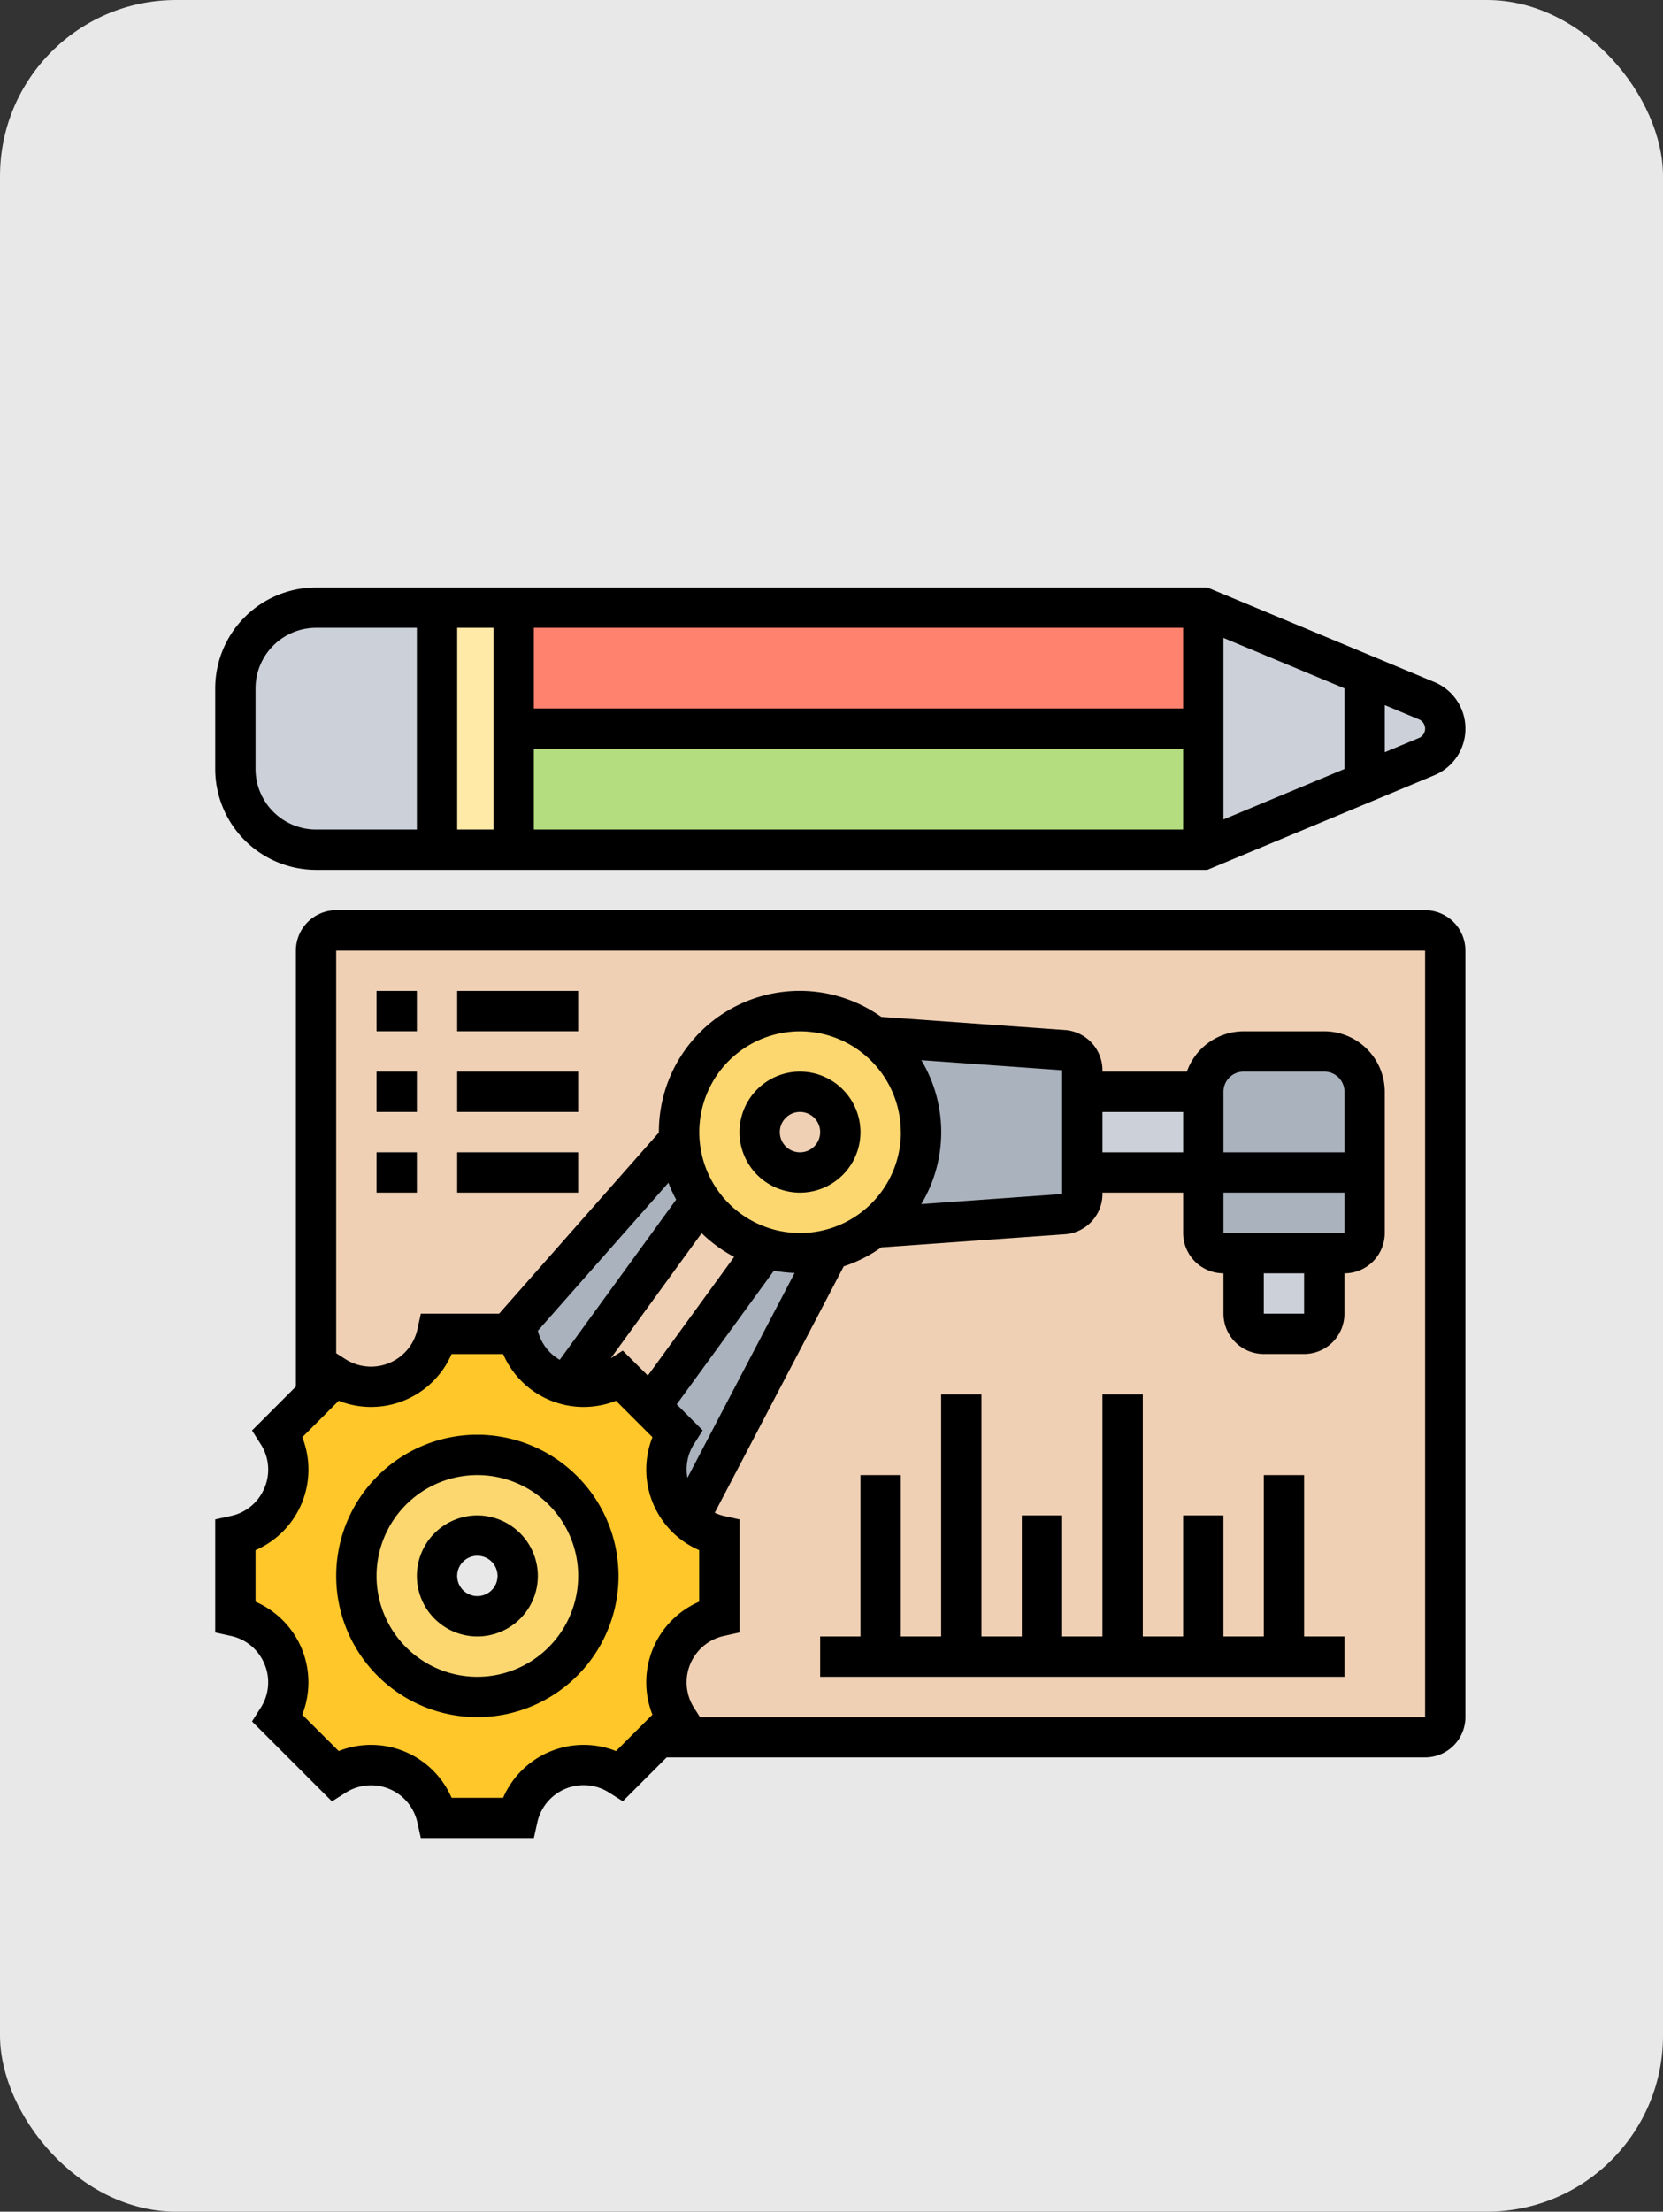 <svg xmlns="http://www.w3.org/2000/svg" width="85" height="113" viewBox="0 0 85 113">
  <rect x="0" y="0" width="85" height="113" fill="#333333" stroke="none"/>
  <g id="Grupo_946818" data-name="Grupo 946818" transform="translate(-705 -1415.985)">
    <rect id="Rectángulo_348630" data-name="Rectángulo 348630" width="85" height="113" rx="9" transform="translate(705 1415.985)" fill="#e8e8e8"/>
    <g id="prototipo" transform="translate(716 1446)">
      <g id="Grupo_950251" data-name="Grupo 950251" transform="translate(1.031 1.031)">
        <g id="Grupo_950235" data-name="Grupo 950235" transform="translate(14.223)">
          <path id="Trazado_657287" data-name="Trazado 657287" d="M14.8,1H50.049V7.184H14.8Z" transform="translate(-14.8 -1)" fill="#ff826e"/>
        </g>
        <g id="Grupo_950236" data-name="Grupo 950236" transform="translate(14.223 6.184)">
          <path id="Trazado_657288" data-name="Trazado 657288" d="M14.8,7H50.049v6.184H14.8Z" transform="translate(-14.8 -7)" fill="#b4dd7f"/>
        </g>
        <g id="Grupo_950237" data-name="Grupo 950237" transform="translate(49.472)">
          <path id="Trazado_657289" data-name="Trazado 657289" d="M60.42,5.762a1.541,1.541,0,0,1,0,2.845L49,13.368V1Z" transform="translate(-49 -1)" fill="#ccd1d9"/>
        </g>
        <g id="Grupo_950238" data-name="Grupo 950238">
          <path id="Trazado_657290" data-name="Trazado 657290" d="M11.307,1V13.368H5.123A4.122,4.122,0,0,1,1,9.245V5.123A4.122,4.122,0,0,1,5.123,1Z" transform="translate(-1 -1)" fill="#ccd1d9"/>
        </g>
        <g id="Grupo_950239" data-name="Grupo 950239" transform="translate(10.307)">
          <path id="Trazado_657291" data-name="Trazado 657291" d="M14.917,7.184v6.184H11V1h3.917Z" transform="translate(-11 -1)" fill="#ffeaa7"/>
        </g>
        <g id="Grupo_950241" data-name="Grupo 950241" transform="translate(4.123 16.491)">
          <g id="Grupo_950240" data-name="Grupo 950240">
            <path id="Trazado_657292" data-name="Trazado 657292" d="M61.687,17H6.031A1.034,1.034,0,0,0,5,18.031V40.736l.959-.959a3.443,3.443,0,0,0,5.226-2.164h4.123a3.442,3.442,0,0,0,2.5,2.6,3.583,3.583,0,0,0,.876.113,3.451,3.451,0,0,0,1.845-.546l1.556,1.556,1.36,1.36A3.451,3.451,0,0,0,22.9,44.54,3.5,3.5,0,0,0,24.026,47.1a3.552,3.552,0,0,0,1.587.825v4.123a3.443,3.443,0,0,0-2.164,5.226l-.938.948.01.01H61.687A1.034,1.034,0,0,0,62.718,57.2V18.031A1.034,1.034,0,0,0,61.687,17Z" transform="translate(-5 -17)" fill="#f0d0b4"/>
          </g>
        </g>
        <g id="Grupo_950242" data-name="Grupo 950242" transform="translate(0 37.104)">
          <path id="Trazado_657293" data-name="Trazado 657293" d="M23.025,54.81a3.451,3.451,0,0,0,.546,1.845l-.938.948-1.979,1.969a3.443,3.443,0,0,0-5.226,2.164H11.307a3.451,3.451,0,0,0-5.226-2.164L3.164,56.655a3.451,3.451,0,0,0,.546-1.845A3.463,3.463,0,0,0,1,51.429V47.307a3.463,3.463,0,0,0,2.711-3.381,3.451,3.451,0,0,0-.546-1.845l1.958-1.958.959-.959A3.443,3.443,0,0,0,11.307,37h4.123a3.442,3.442,0,0,0,2.5,2.6,3.583,3.583,0,0,0,.876.113,3.451,3.451,0,0,0,1.845-.546l1.556,1.556,1.36,1.36a3.451,3.451,0,0,0-.546,1.845,3.5,3.5,0,0,0,1.123,2.556,3.552,3.552,0,0,0,1.587.825v4.123a3.463,3.463,0,0,0-2.711,3.381Zm-3.473-5.442a6.184,6.184,0,1,0-6.184,6.184A6.189,6.189,0,0,0,19.552,49.368Z" transform="translate(-1 -37)" fill="#ffc729"/>
        </g>
        <g id="Grupo_950243" data-name="Grupo 950243" transform="translate(49.472 22.675)">
          <path id="Trazado_657294" data-name="Trazado 657294" d="M57.245,25.061v7.215a1.034,1.034,0,0,1-1.031,1.031H50.031A1.034,1.034,0,0,1,49,32.276V25.061A2.067,2.067,0,0,1,51.061,23h4.123A2.067,2.067,0,0,1,57.245,25.061Z" transform="translate(-49 -23)" fill="#aab2bd"/>
        </g>
        <g id="Grupo_950244" data-name="Grupo 950244" transform="translate(51.534 32.981)">
          <path id="Trazado_657295" data-name="Trazado 657295" d="M55.123,33v3.092a1.034,1.034,0,0,1-1.031,1.031H52.031A1.034,1.034,0,0,1,51,36.092V33Z" transform="translate(-51 -33)" fill="#ccd1d9"/>
        </g>
        <g id="Grupo_950245" data-name="Grupo 950245" transform="translate(43.288 24.736)">
          <path id="Trazado_657296" data-name="Trazado 657296" d="M43,25h6.184v4.123H43Z" transform="translate(-43 -25)" fill="#ccd1d9"/>
        </g>
        <g id="Grupo_950246" data-name="Grupo 950246" transform="translate(32.652 21.912)">
          <path id="Trazado_657297" data-name="Trazado 657297" d="M43.317,29.207v1.1a1.042,1.042,0,0,1-.959,1.031l-9.678.691a6.186,6.186,0,0,0,0-9.771l9.678.691a1.042,1.042,0,0,1,.959,1.031v5.226Z" transform="translate(-32.68 -22.26)" fill="#aab2bd"/>
        </g>
        <g id="Grupo_950247" data-name="Grupo 950247" transform="translate(21.211 32.724)">
          <path id="Trazado_657298" data-name="Trazado 657298" d="M30.753,32.822l-7.235,13.79a3.5,3.5,0,0,1-1.123-2.556,3.451,3.451,0,0,1,.546-1.845l-1.36-1.36v-.01l5.885-8.091a6.229,6.229,0,0,0,1.762.258,5.732,5.732,0,0,0,1.525-.2Z" transform="translate(-21.58 -32.75)" fill="#aab2bd"/>
        </g>
        <g id="Grupo_950248" data-name="Grupo 950248" transform="translate(13.976 27.199)">
          <path id="Trazado_657299" data-name="Trazado 657299" d="M15.013,37.295H14.56v-.031l8.709-9.874h.01a6,6,0,0,0,1.072,3.1l-6.833,9.4A3.442,3.442,0,0,1,15.013,37.295Z" transform="translate(-14.56 -27.39)" fill="#aab2bd"/>
        </g>
        <g id="Grupo_950249" data-name="Grupo 950249" transform="translate(22.675 20.613)">
          <path id="Trazado_657300" data-name="Trazado 657300" d="M32.977,22.3a6.186,6.186,0,0,1,0,9.771,6.041,6.041,0,0,1-2.267,1.1,5.732,5.732,0,0,1-1.525.2,6.229,6.229,0,0,1-1.762-.258,6.151,6.151,0,0,1-3.329-2.422,6,6,0,0,1-1.072-3.1,2.627,2.627,0,0,1-.021-.4A6.185,6.185,0,0,1,32.977,22.3Zm-1.732,4.885a2.061,2.061,0,1,0-2.061,2.061A2.067,2.067,0,0,0,31.245,27.184Z" transform="translate(-23 -21)" fill="#fcd770"/>
        </g>
        <g id="Grupo_950250" data-name="Grupo 950250" transform="translate(6.184 43.288)">
          <path id="Trazado_657301" data-name="Trazado 657301" d="M13.184,43A6.184,6.184,0,1,1,7,49.184,6.189,6.189,0,0,1,13.184,43Zm2.061,6.184a2.061,2.061,0,1,0-2.061,2.061A2.067,2.067,0,0,0,15.245,49.184Z" transform="translate(-7 -43)" fill="#fcd770"/>
        </g>
      </g>
      <g id="Grupo_950252" data-name="Grupo 950252" transform="translate(0 0)">
        <path id="Trazado_657302" data-name="Trazado 657302" d="M13.215,42a7.215,7.215,0,1,0,7.215,7.215A7.224,7.224,0,0,0,13.215,42Zm0,12.368a5.153,5.153,0,1,1,5.153-5.153A5.159,5.159,0,0,1,13.215,54.368Z" transform="translate(0.184 1.288)"/>
        <path id="Trazado_657303" data-name="Trazado 657303" d="M13.092,46a3.092,3.092,0,1,0,3.092,3.092A3.1,3.1,0,0,0,13.092,46Zm0,4.123a1.031,1.031,0,1,1,1.031-1.031A1.031,1.031,0,0,1,13.092,50.123Z" transform="translate(0.307 1.411)"/>
        <path id="Trazado_657304" data-name="Trazado 657304" d="M29.092,24a3.092,3.092,0,1,0,3.092,3.092A3.1,3.1,0,0,0,29.092,24Zm0,4.123a1.031,1.031,0,1,1,1.031-1.031A1.031,1.031,0,0,1,29.092,28.123Z" transform="translate(0.797 0.736)"/>
        <path id="Trazado_657305" data-name="Trazado 657305" d="M5.153,14.429H50.709L62.317,9.593a2.578,2.578,0,0,0,0-4.758L50.709,0H5.153A5.159,5.159,0,0,0,0,5.153V9.276A5.159,5.159,0,0,0,5.153,14.429ZM16.285,8.245H49.472v4.123H16.285ZM51.534,2.577l6.184,2.577V9.276l-6.184,2.577ZM49.472,6.184H16.285V2.061H49.472ZM14.223,12.368H12.368V2.061h1.855ZM61.84,7.215a.515.515,0,0,1-.317.476l-1.744.727V6.012l1.744.727a.516.516,0,0,1,.317.476ZM2.061,5.153A3.1,3.1,0,0,1,5.153,2.061h5.153V12.368H5.153A3.1,3.1,0,0,1,2.061,9.276Z" transform="translate(0 0)"/>
        <path id="Trazado_657306" data-name="Trazado 657306" d="M61.84,16H6.184a2.063,2.063,0,0,0-2.061,2.061V40.339L1.882,42.58l.444.7a2.392,2.392,0,0,1,.194,2.229A2.393,2.393,0,0,1,.807,46.945L0,47.123V52.9l.807.179A2.393,2.393,0,0,1,2.52,54.517a2.4,2.4,0,0,1-.194,2.229l-.444.7,4.085,4.085.7-.444A2.424,2.424,0,0,1,10.331,62.6l.178.807h5.777l.179-.807a2.424,2.424,0,0,1,3.667-1.519l.7.444,2.241-2.241H61.84A2.063,2.063,0,0,0,63.9,57.227V18.061A2.063,2.063,0,0,0,61.84,16ZM22.347,57.1,20.485,58.96a4.484,4.484,0,0,0-5.77,2.389H12.082a4.484,4.484,0,0,0-5.77-2.389L4.449,57.1a4.5,4.5,0,0,0-.026-3.37,4.5,4.5,0,0,0-2.362-2.4V48.695a4.5,4.5,0,0,0,2.363-2.4,4.487,4.487,0,0,0,.026-3.37l1.862-1.862a4.484,4.484,0,0,0,5.77-2.389h2.633a4.484,4.484,0,0,0,5.77,2.389l1.862,1.862a4.484,4.484,0,0,0,2.389,5.77v2.633a4.486,4.486,0,0,0-2.39,5.77Zm12.7-29.761a5.153,5.153,0,1,1-5.153-5.153A5.159,5.159,0,0,1,35.043,27.337Zm1.042-3.678,7.2.515V30.5l-7.2.514a7.147,7.147,0,0,0,0-7.357ZM24.862,32.5a7.223,7.223,0,0,0,1.661,1.212l-4.411,6.063L20.83,38.5l-.611.389ZM24.135,45a2.381,2.381,0,0,1,.336-1.726l.444-.7-1.328-1.328,4.968-6.829a7.181,7.181,0,0,0,1.061.114Zm-.577-14.213L17.61,38.969a2.369,2.369,0,0,1-1.12-1.483l6.673-7.562a7.1,7.1,0,0,0,.4.868ZM61.84,57.227H24.777l-.305-.48a2.424,2.424,0,0,1,1.519-3.667L26.8,52.9V47.124l-.807-.179a2.46,2.46,0,0,1-.461-.161l6.594-12.59a7.168,7.168,0,0,0,1.918-.967l9.393-.671A2.068,2.068,0,0,0,45.35,30.5v-.071h4.123v2.061a2.063,2.063,0,0,0,2.061,2.061v2.061a2.063,2.063,0,0,0,2.061,2.061h2.061a2.063,2.063,0,0,0,2.061-2.061V34.552a2.063,2.063,0,0,0,2.061-2.061V25.276a3.1,3.1,0,0,0-3.092-3.092H52.564a3.088,3.088,0,0,0-2.9,2.061H45.35v-.071a2.066,2.066,0,0,0-1.914-2.055l-9.394-.671a7.2,7.2,0,0,0-11.367,5.889c0,.007,0,.013,0,.021L14.51,36.613h-4l-.179.807A2.424,2.424,0,0,1,6.664,38.94l-.48-.306V18.061H61.84ZM45.35,26.307h4.123v2.061H45.35Zm12.37,6.184H51.534V30.429h6.185Zm-4.125,2.061h2.061v2.061H53.595Zm-2.061-6.184V25.276a1.031,1.031,0,0,1,1.031-1.031h4.123a1.031,1.031,0,0,1,1.031,1.031v3.092Z" transform="translate(0 0.491)"/>
        <path id="Trazado_657307" data-name="Trazado 657307" d="M8,20h2.061v2.061H8Z" transform="translate(0.245 0.613)"/>
        <path id="Trazado_657308" data-name="Trazado 657308" d="M12,20h6.184v2.061H12Z" transform="translate(0.368 0.613)"/>
        <path id="Trazado_657309" data-name="Trazado 657309" d="M8,24h2.061v2.061H8Z" transform="translate(0.245 0.736)"/>
        <path id="Trazado_657310" data-name="Trazado 657310" d="M12,24h6.184v2.061H12Z" transform="translate(0.368 0.736)"/>
        <path id="Trazado_657311" data-name="Trazado 657311" d="M8,28h2.061v2.061H8Z" transform="translate(0.245 0.859)"/>
        <path id="Trazado_657312" data-name="Trazado 657312" d="M12,28h6.184v2.061H12Z" transform="translate(0.368 0.859)"/>
        <path id="Trazado_657313" data-name="Trazado 657313" d="M54.736,44.123H52.675v8.245H50.613V46.184H48.552v6.184H46.491V40H44.429V52.368H42.368V46.184H40.307v6.184H38.245V40H36.184V52.368H34.123V44.123H32.061v8.245H30v2.061H56.8V52.368H54.736Z" transform="translate(0.92 1.227)"/>
      </g>
    </g>
  </g>
</svg>
